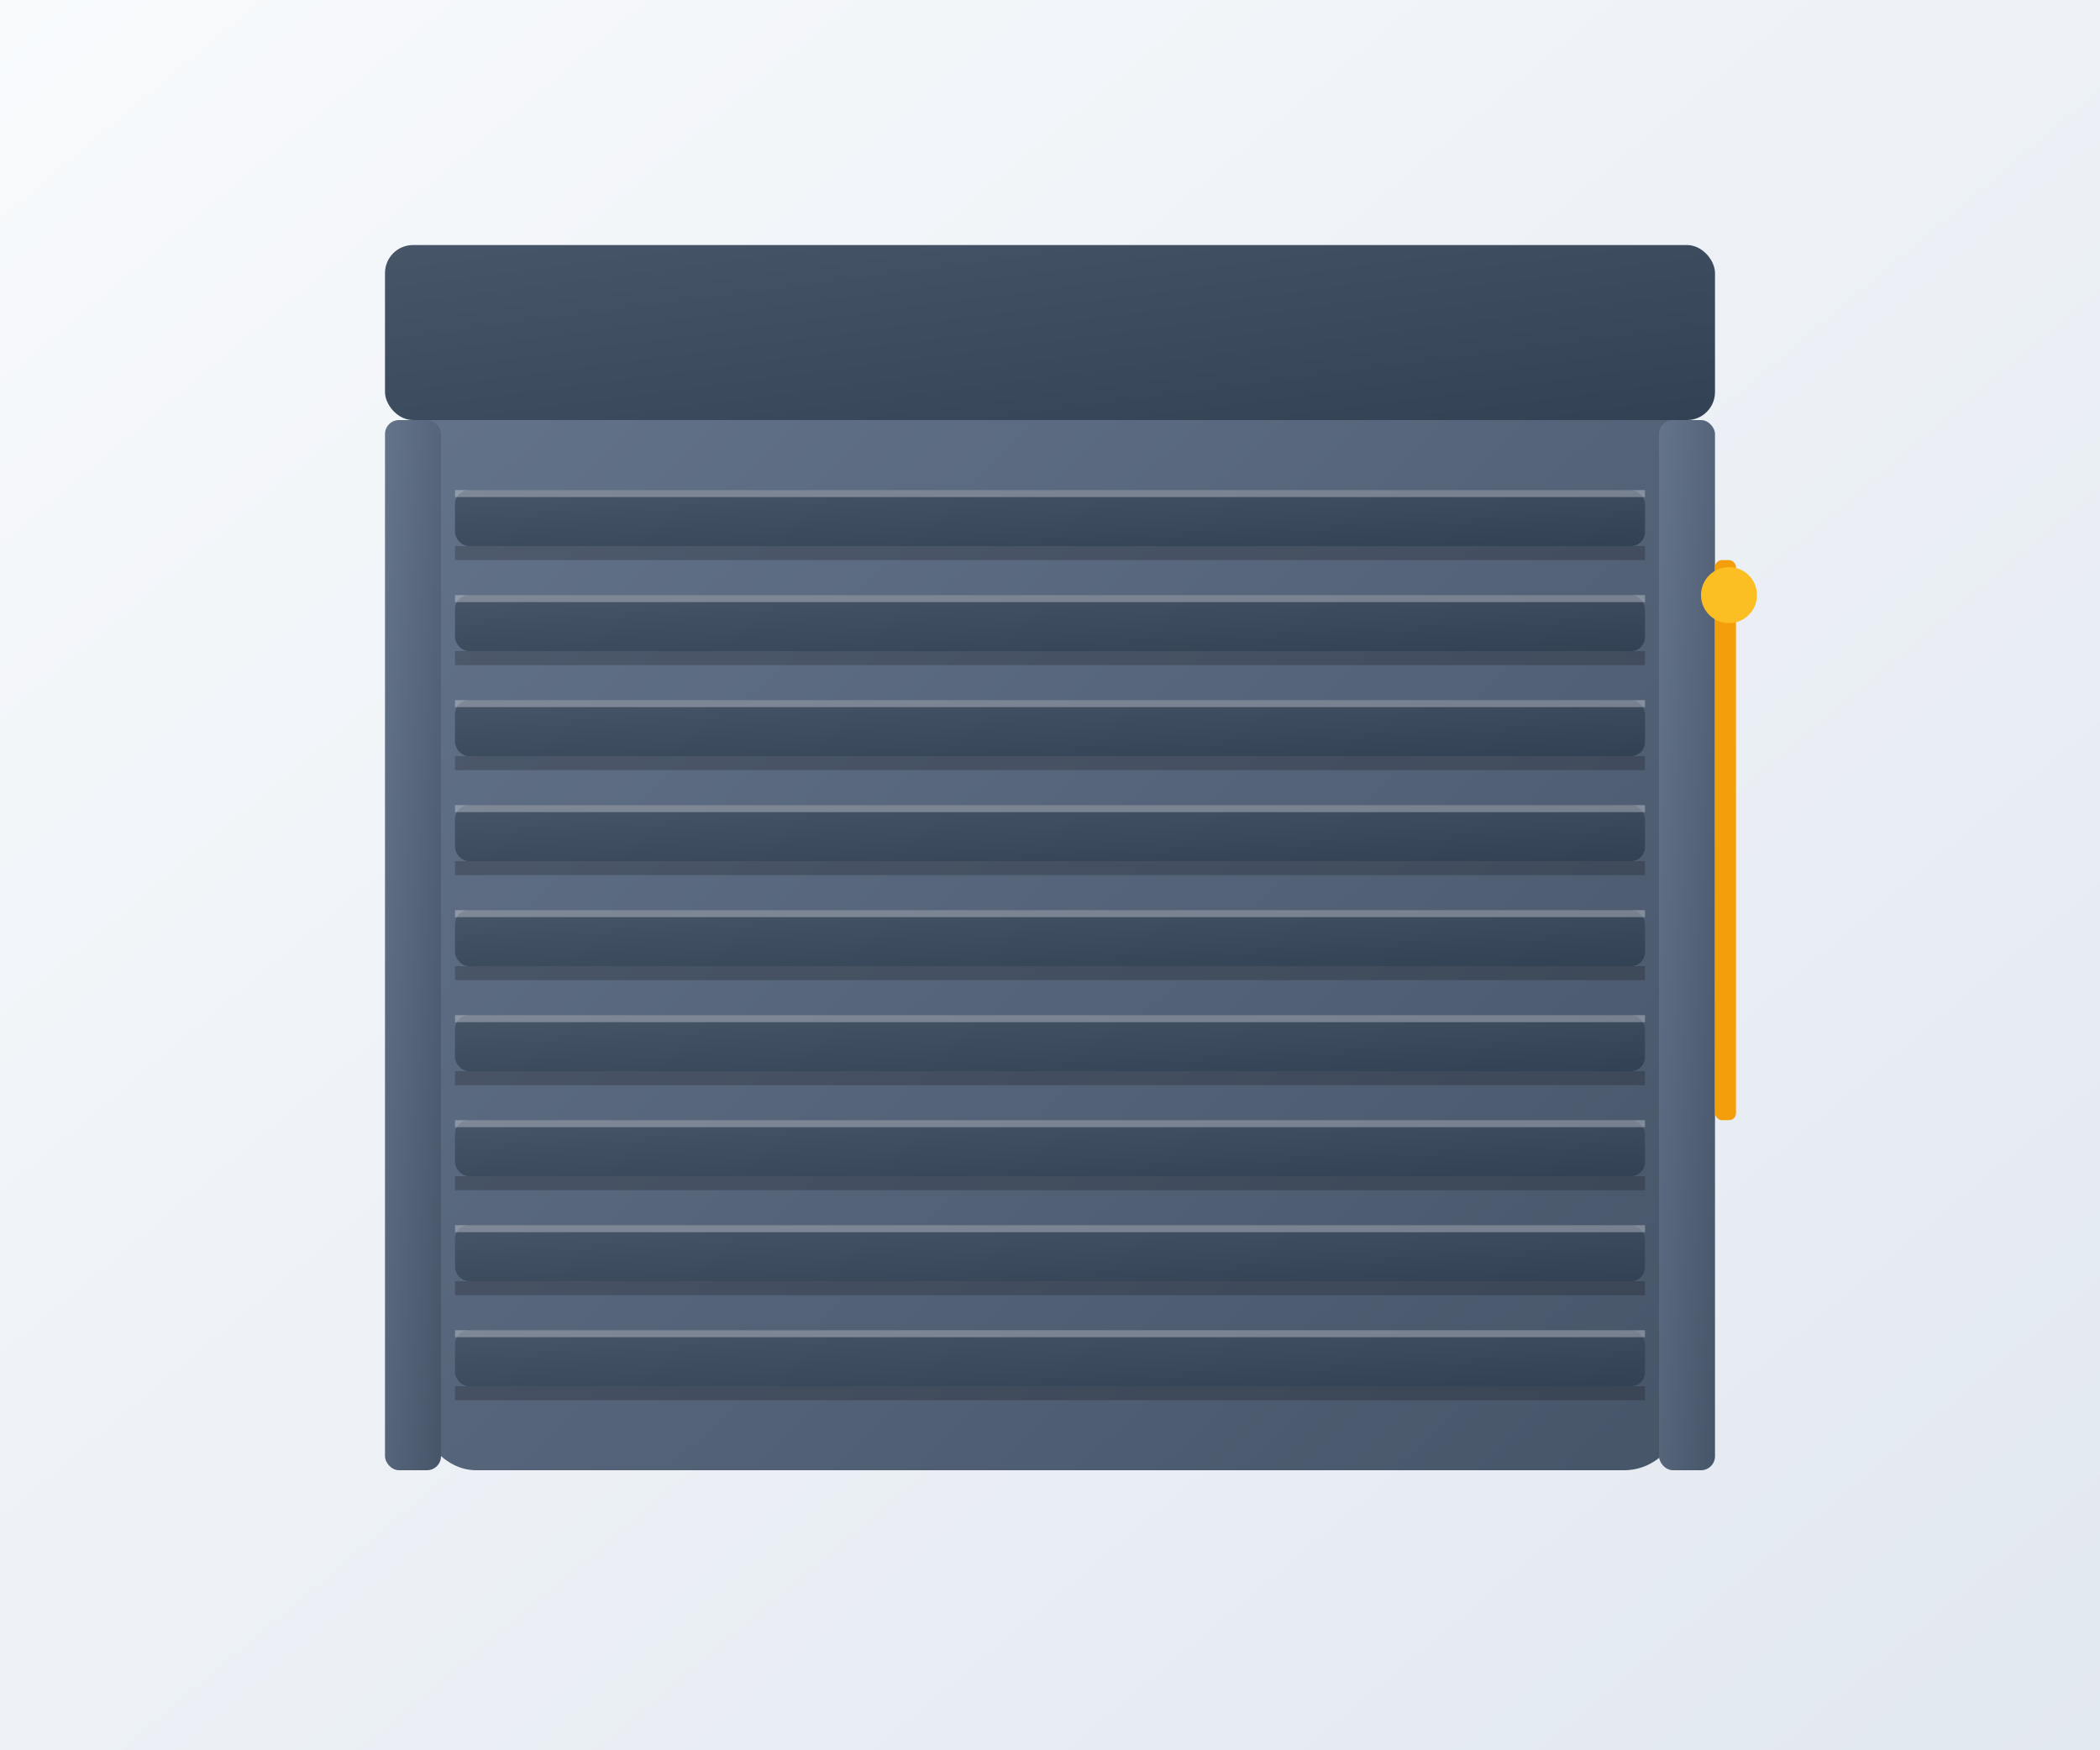 <svg width="300" height="250" viewBox="0 0 300 250" xmlns="http://www.w3.org/2000/svg">
  <rect x="0" y="0" width="300" height="250" fill="#333333" stroke="none"/>
  <defs>
    <linearGradient id="rollladenBg" x1="0%" y1="0%" x2="100%" y2="100%">
      <stop offset="0%" style="stop-color:#f8fafc;stop-opacity:1" />
      <stop offset="100%" style="stop-color:#e2e8f0;stop-opacity:1" />
    </linearGradient>
    <linearGradient id="shutterGradient" x1="0%" y1="0%" x2="100%" y2="100%">
      <stop offset="0%" style="stop-color:#475569;stop-opacity:1" />
      <stop offset="100%" style="stop-color:#334155;stop-opacity:1" />
    </linearGradient>
    <linearGradient id="frameGradient" x1="0%" y1="0%" x2="100%" y2="100%">
      <stop offset="0%" style="stop-color:#64748b;stop-opacity:1" />
      <stop offset="100%" style="stop-color:#475569;stop-opacity:1" />
    </linearGradient>
  </defs>
  
  <!-- Background -->
  <rect width="300" height="250" fill="url(#rollladenBg)"/>
  
  <!-- Window frame behind -->
  <rect x="60" y="40" width="180" height="170" fill="url(#frameGradient)" rx="8"/>
  
  <!-- Shutter box -->
  <rect x="55" y="35" width="190" height="25" fill="url(#shutterGradient)" rx="4"/>
  
  <!-- Shutter slats -->
  <rect x="65" y="70" width="170" height="8" fill="url(#shutterGradient)" rx="2"/>
  <rect x="65" y="85" width="170" height="8" fill="url(#shutterGradient)" rx="2"/>
  <rect x="65" y="100" width="170" height="8" fill="url(#shutterGradient)" rx="2"/>
  <rect x="65" y="115" width="170" height="8" fill="url(#shutterGradient)" rx="2"/>
  <rect x="65" y="130" width="170" height="8" fill="url(#shutterGradient)" rx="2"/>
  <rect x="65" y="145" width="170" height="8" fill="url(#shutterGradient)" rx="2"/>
  <rect x="65" y="160" width="170" height="8" fill="url(#shutterGradient)" rx="2"/>
  <rect x="65" y="175" width="170" height="8" fill="url(#shutterGradient)" rx="2"/>
  <rect x="65" y="190" width="170" height="8" fill="url(#shutterGradient)" rx="2"/>
  
  <!-- Side guides -->
  <rect x="55" y="60" width="8" height="150" fill="url(#frameGradient)" rx="2"/>
  <rect x="237" y="60" width="8" height="150" fill="url(#frameGradient)" rx="2"/>
  
  <!-- Control handle/strap -->
  <rect x="245" y="80" width="3" height="80" fill="#f59e0b" rx="1"/>
  <circle cx="247" cy="85" r="4" fill="#fbbf24"/>
  
  <!-- Shadow effects on slats -->
  <rect x="65" y="78" width="170" height="2" fill="#000000" opacity="0.2"/>
  <rect x="65" y="93" width="170" height="2" fill="#000000" opacity="0.2"/>
  <rect x="65" y="108" width="170" height="2" fill="#000000" opacity="0.2"/>
  <rect x="65" y="123" width="170" height="2" fill="#000000" opacity="0.2"/>
  <rect x="65" y="138" width="170" height="2" fill="#000000" opacity="0.2"/>
  <rect x="65" y="153" width="170" height="2" fill="#000000" opacity="0.2"/>
  <rect x="65" y="168" width="170" height="2" fill="#000000" opacity="0.2"/>
  <rect x="65" y="183" width="170" height="2" fill="#000000" opacity="0.2"/>
  <rect x="65" y="198" width="170" height="2" fill="#000000" opacity="0.2"/>
  
  <!-- Highlight on top of slats -->
  <rect x="65" y="70" width="170" height="1" fill="white" opacity="0.3"/>
  <rect x="65" y="85" width="170" height="1" fill="white" opacity="0.3"/>
  <rect x="65" y="100" width="170" height="1" fill="white" opacity="0.3"/>
  <rect x="65" y="115" width="170" height="1" fill="white" opacity="0.3"/>
  <rect x="65" y="130" width="170" height="1" fill="white" opacity="0.3"/>
  <rect x="65" y="145" width="170" height="1" fill="white" opacity="0.3"/>
  <rect x="65" y="160" width="170" height="1" fill="white" opacity="0.3"/>
  <rect x="65" y="175" width="170" height="1" fill="white" opacity="0.3"/>
  <rect x="65" y="190" width="170" height="1" fill="white" opacity="0.3"/>
</svg>